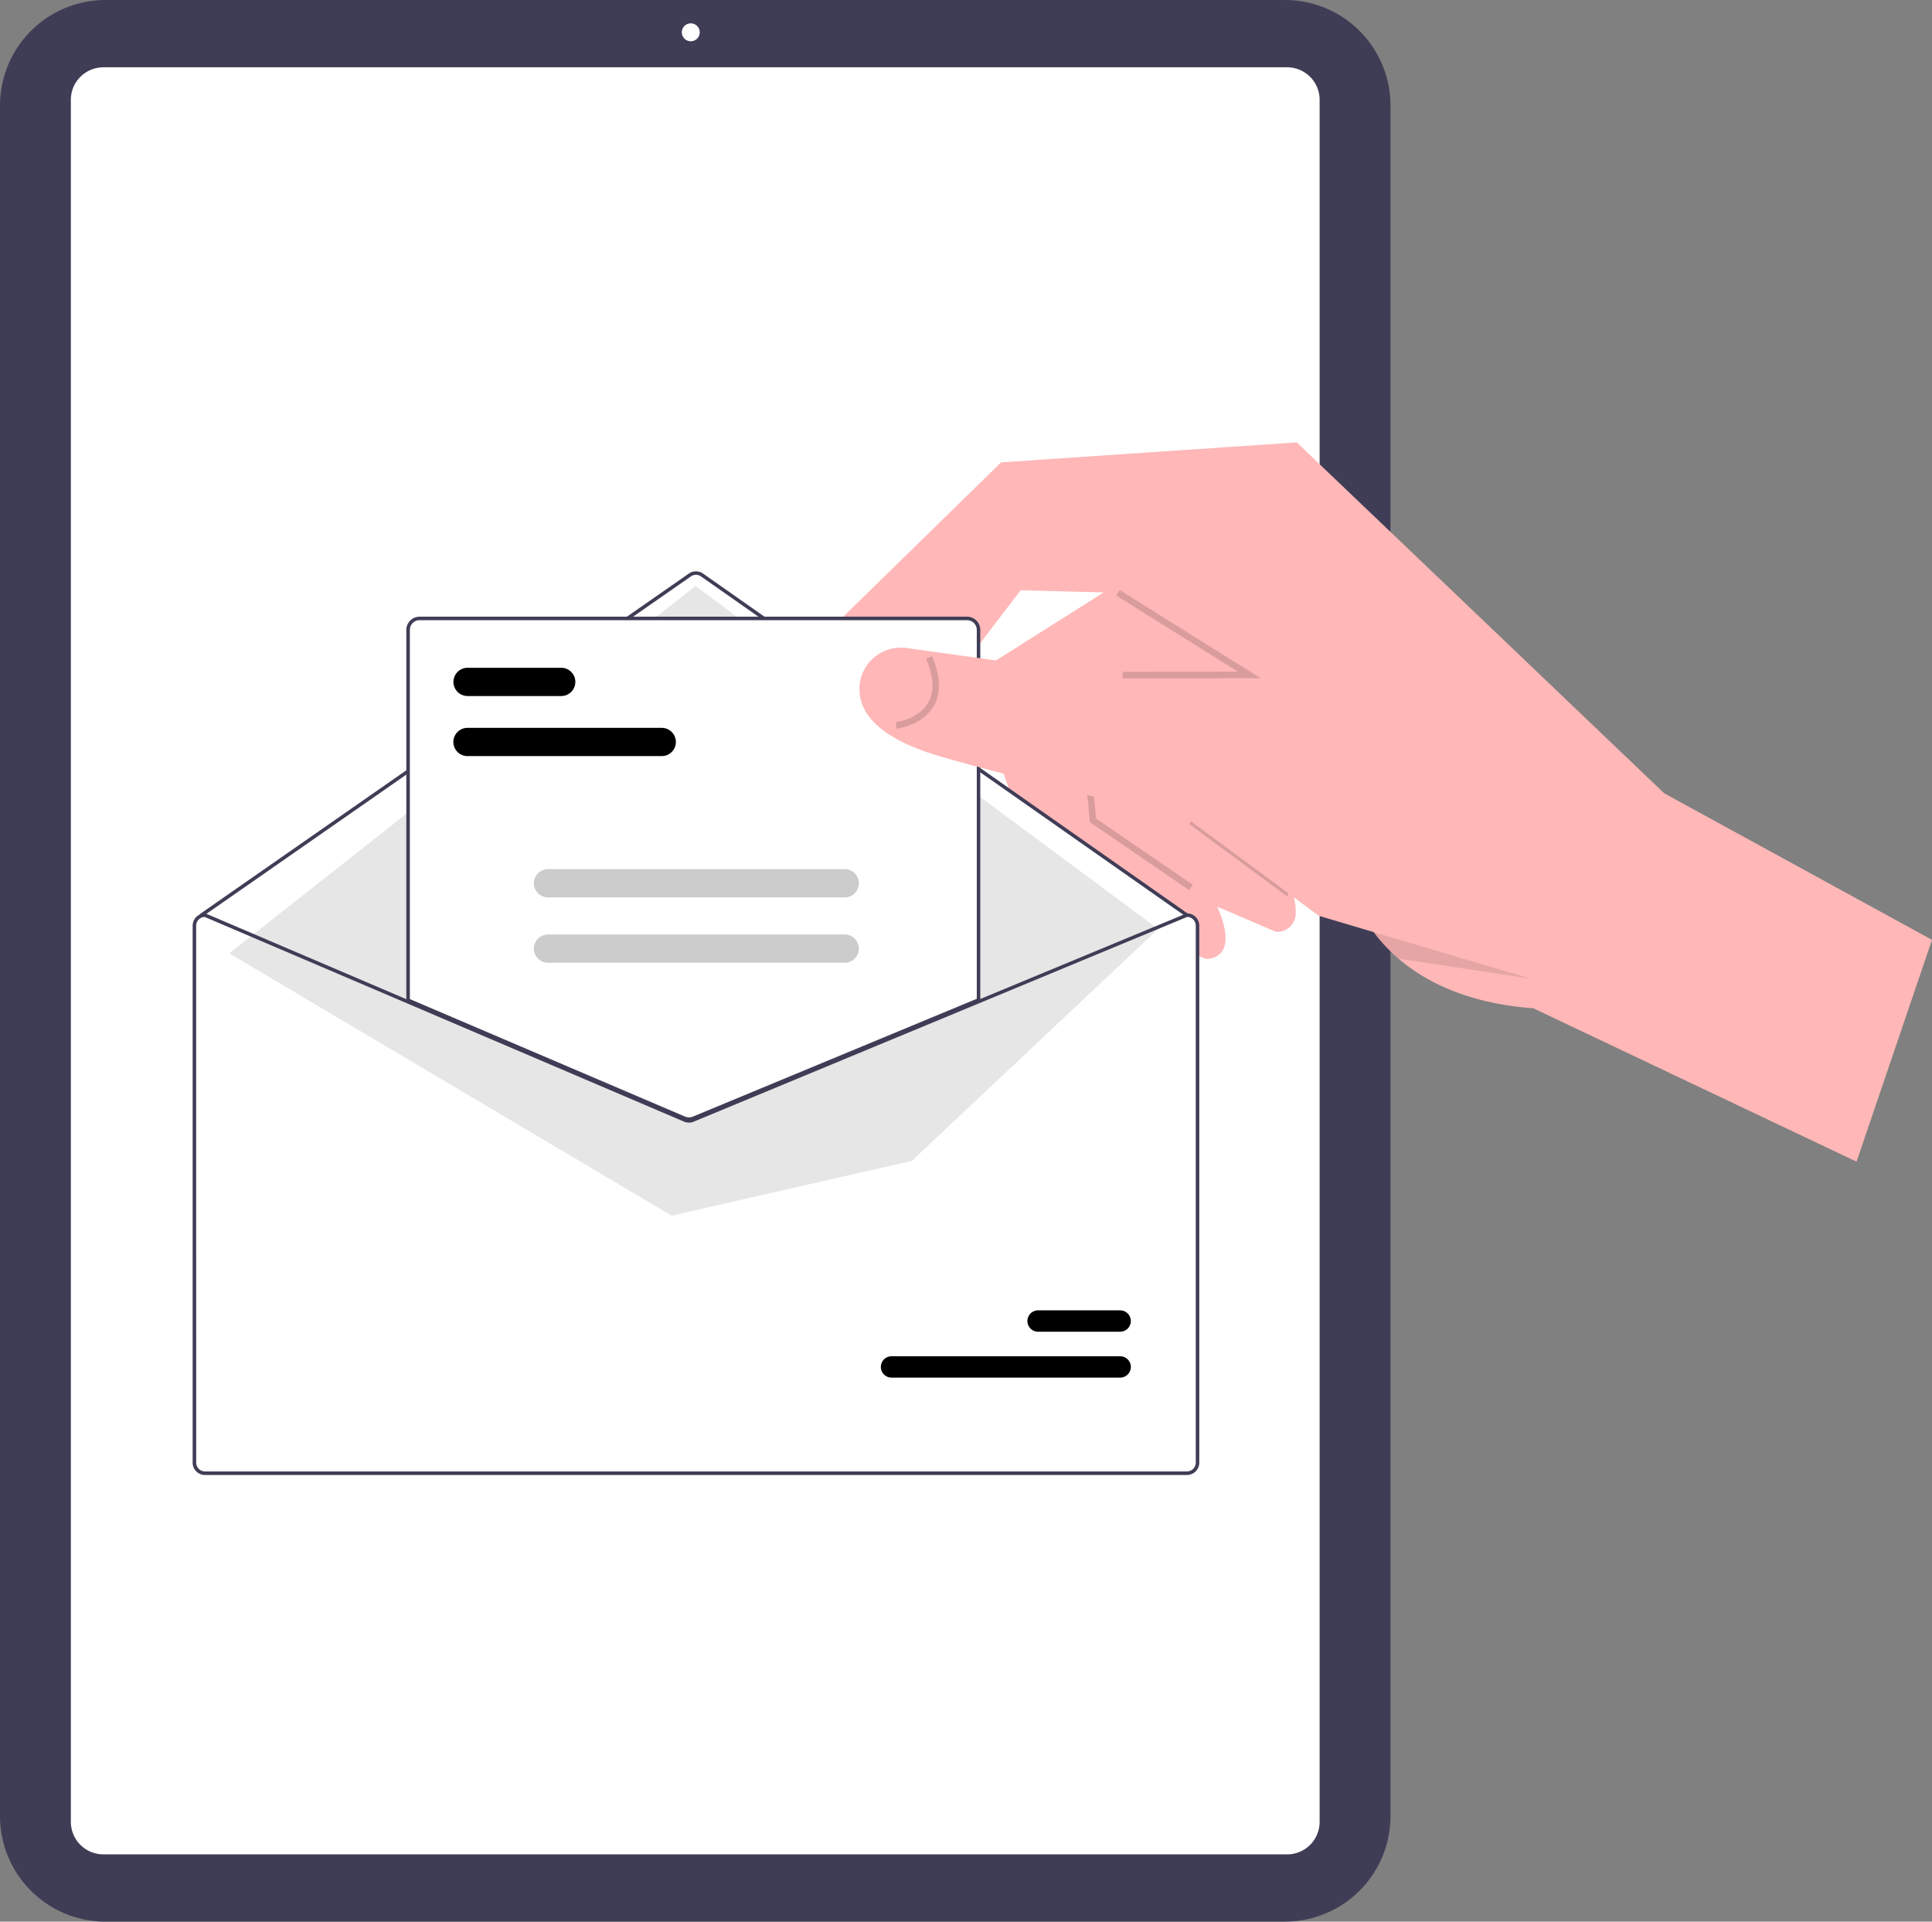 <svg xmlns="http://www.w3.org/2000/svg" viewBox="0 0 522.71 519.89">
	<rect x="0" y="0" width="522.71" height="519.89" fill="#808080" stroke="none"/>
	<path fill="#3f3d56" d="M347.67 519.9H28.53A28.56 28.56 0 0 1 0 491.35V28.53A28.56 28.56 0 0 1 28.53 0h319.14a28.56 28.56 0 0 1 28.53 28.53v462.83a28.56 28.56 0 0 1-28.53 28.53Z" />
	<path fill="#fff" d="M348.24 501.69H27.97a8.8 8.8 0 0 1-8.8-8.8V27a8.8 8.8 0 0 1 8.8-8.79h320.27a8.8 8.8 0 0 1 8.79 8.8v465.9a8.8 8.8 0 0 1-8.8 8.79Z" />
	<circle cx="186.89" cy="8.74" r="2.43" fill="#fff" />
	<path fill="#ffb7b7" d="m273.53 215.23-10.6-31.75-.18-.55 44.65-28.2 2.37 3.2 12.44 16.74-4.55 13.54-11.75 35-.51 1.53 21.75 16.17a57.91 57.91 0 0 1 2.17 4.38c6.5 14.8-3.12 14.13-3.12 14.13l-44.25-18.97Z" />
	<path fill="#ffb7b7" d="M296.96 221.14 295 215.3l-9.57-28.7-2-5.98-1.67-5 21.83-13.8 22.82-14.4 14.81 19.94-4.49 13.37-2.18 6.5-3.37 10.05-6.77 20.15 21.76 16.17a42.2 42.2 0 0 1 3.87 9.15 14.07 14.07 0 0 1 .53 4.1 5.02 5.02 0 0 1-5.36 5.25l-44.25-18.96Z" />
	<path d="m294.88 222.44-2.57-27.07 12.8-6.94.84 1.55-11.78 6.38 2.38 25.1 26.16 17.91-.99 1.45-26.84-18.38z" opacity=".15" style="isolation:isolate" />
	<path d="M673.24 405.63H675v32.83h-1.76z" opacity=".15" style="isolation:isolate" transform="rotate(-53.54 316.43 662.65)" />
	<path fill="#fff" d="M321.22 248.07 188.4 154.7 54.23 247.2l132.17 55.81 134.82-54.94z" />
	<path fill="#ffb7b7" d="m226.13 168.82 44.72-43.73 79.99-5.4 99.43 94.94 72.44 39.64-20.41 60.02-87.44-41.5c-17.8-1.31-29.25-7.22-36.5-13.43a44.1 44.1 0 0 1-6.7-7.17 32.24 32.24 0 0 1-4.94-9.25l-35.54-45.66-7.33-9.43-4.74-6.1-15.52-19.93-1.11-1.43-26.35-.7-13.72 18-9.63 12.64a21.42 21.42 0 0 1-4.6 12.21c-8.64 10.51-26.15 8.46-26.15 8.46Z" />
	<path fill="#fff" d="M54.74 247.1h.1l54.85 23.43 75.05 32.05a2.42 2.42 0 0 0 1.86 0l77.43-32.11 56.2-23.32.08-.04h.1a3.35 3.35 0 0 1 3.35 3.34v145.26a3.35 3.35 0 0 1-3.35 3.35H54.74a3.35 3.35 0 0 1-3.34-3.35V250.45a3.35 3.35 0 0 1 3.34-3.34Z" />
	<path fill="#3f3d56" d="M54.5 248.06a.48.48 0 0 0 .28-.08l132.14-92.03a2.4 2.4 0 0 1 2.74 0l131.2 92.03a.48.48 0 0 0 .54-.78l-131.2-92.03a3.36 3.36 0 0 0-3.82 0L54.23 247.19a.48.48 0 0 0 .28.87Z" />
	<path fill="#e6e6e6" d="m313.36 251.33-125.2-92.79-126.14 99.39 119.69 70.96 64.99-14.82 66.66-62.74z" />
	<path d="M241.21 372.71h61.85a2.89 2.89 0 0 0 0-5.78h-61.85a2.89 2.89 0 0 0 0 5.78ZM280.87 360.29h22.19a2.89 2.89 0 0 0 0-5.78h-22.2a2.89 2.89 0 0 0 0 5.78Z" />
	<path fill="#fff" d="M186.4 303a3.61 3.61 0 0 0 1.37-.26l77.21-32.04V170.42a3.35 3.35 0 0 0-3.34-3.35H113.52a3.35 3.35 0 0 0-3.35 3.35v100.35l.15.06 74.67 31.9a3.64 3.64 0 0 0 1.41.28Z" />
	<path fill="#3f3d56" d="m184.9 302.94-74.97-32.01V170.42a3.59 3.59 0 0 1 3.59-3.58h148.12a3.59 3.59 0 0 1 3.58 3.58v100.44l-77.36 32.1a3.89 3.89 0 0 1-2.96-.02Zm79.37-132.52a2.63 2.63 0 0 0-2.63-2.63H113.52a2.63 2.63 0 0 0-2.63 2.63v99.88l74.38 31.76a2.92 2.92 0 0 0 2.23.02l76.77-31.86Z" />
	<path fill="#3f3d56" d="M52.12 250.45v145.26a3.35 3.35 0 0 0 3.34 3.35h265.67a3.35 3.35 0 0 0 3.34-3.35V250.45a3.35 3.35 0 0 0-3.34-3.34h-.1l-.08.04-56.2 23.32-77.44 32.12a2.42 2.42 0 0 1-1.85-.01l-75.05-32.05-54.85-23.42h-.1a3.35 3.35 0 0 0-3.34 3.34Zm.95 0a2.4 2.4 0 0 1 2.3-2.38l55.04 23.5 74.67 31.89a3.4 3.4 0 0 0 2.6.01l77.06-31.97 56.48-23.44a2.4 2.4 0 0 1 2.3 2.4V395.7a2.39 2.39 0 0 1-2.4 2.39H55.47a2.39 2.39 0 0 1-2.39-2.39Z" />
	<path d="M126.48 204.56h52.56a3.82 3.82 0 0 0 0-7.64h-52.56a3.82 3.82 0 0 0 0 7.64ZM126.51 188.31h25.33a3.82 3.82 0 0 0 0-7.64H126.5a3.82 3.82 0 0 0 0 7.64Z" />
	<path fill="#ccc" d="M148.27 242.79h80.27a3.82 3.82 0 1 0 0-7.65h-80.27a3.82 3.82 0 0 0 0 7.65ZM148.27 260.47h80.27a3.82 3.82 0 0 0 0-7.65h-80.27a3.82 3.82 0 0 0 0 7.65Z" />
	<path d="m673.2 377.28 15.94-.92 63.7 78.5-22.5-3.44-13.33-2.01a44.1 44.1 0 0 1-6.7-7.17l-14.8-4.4-6.82-5.03c.42 1.63-15.5-55.53-15.5-55.53Z" opacity=".1" style="isolation:isolate" transform="translate(-338.65 -190.05)" />
	<path fill="#ffb7b7" d="M232.64 184.73a11.25 11.25 0 0 1 12.77-9.4l17 2.37 21.03 2.92 16.25 2.26 19.42-1.13 17.62-1.02 10.41-.6 69.25 85.33-59.53-17.67-6.82-5.04-29.84-22.04s-9.78-1.8-25.2-5.41c-2.29-.55-28.24-7.06-40.43-10.6a75.18 75.18 0 0 1-6.39-2.16c-13.59-5.35-16.3-12.2-15.54-17.81Z" />
	<path d="M581.02 385.44c.06 0 6.12-.76 8.71-5.2 1.75-3 1.57-7.03-.52-11.98l1.62-.68c2.32 5.5 2.46 10.06.41 13.55-3.04 5.2-9.74 6.03-10.02 6.06Z" opacity=".15" style="isolation:isolate" transform="translate(-338.65 -190.05)" />
	<path d="M303.71 183.53v-1.76l31.23-.05-32.93-20.59.93-1.49 38.11 23.83-37.34.06z" opacity=".15" style="isolation:isolate" />
</svg>
